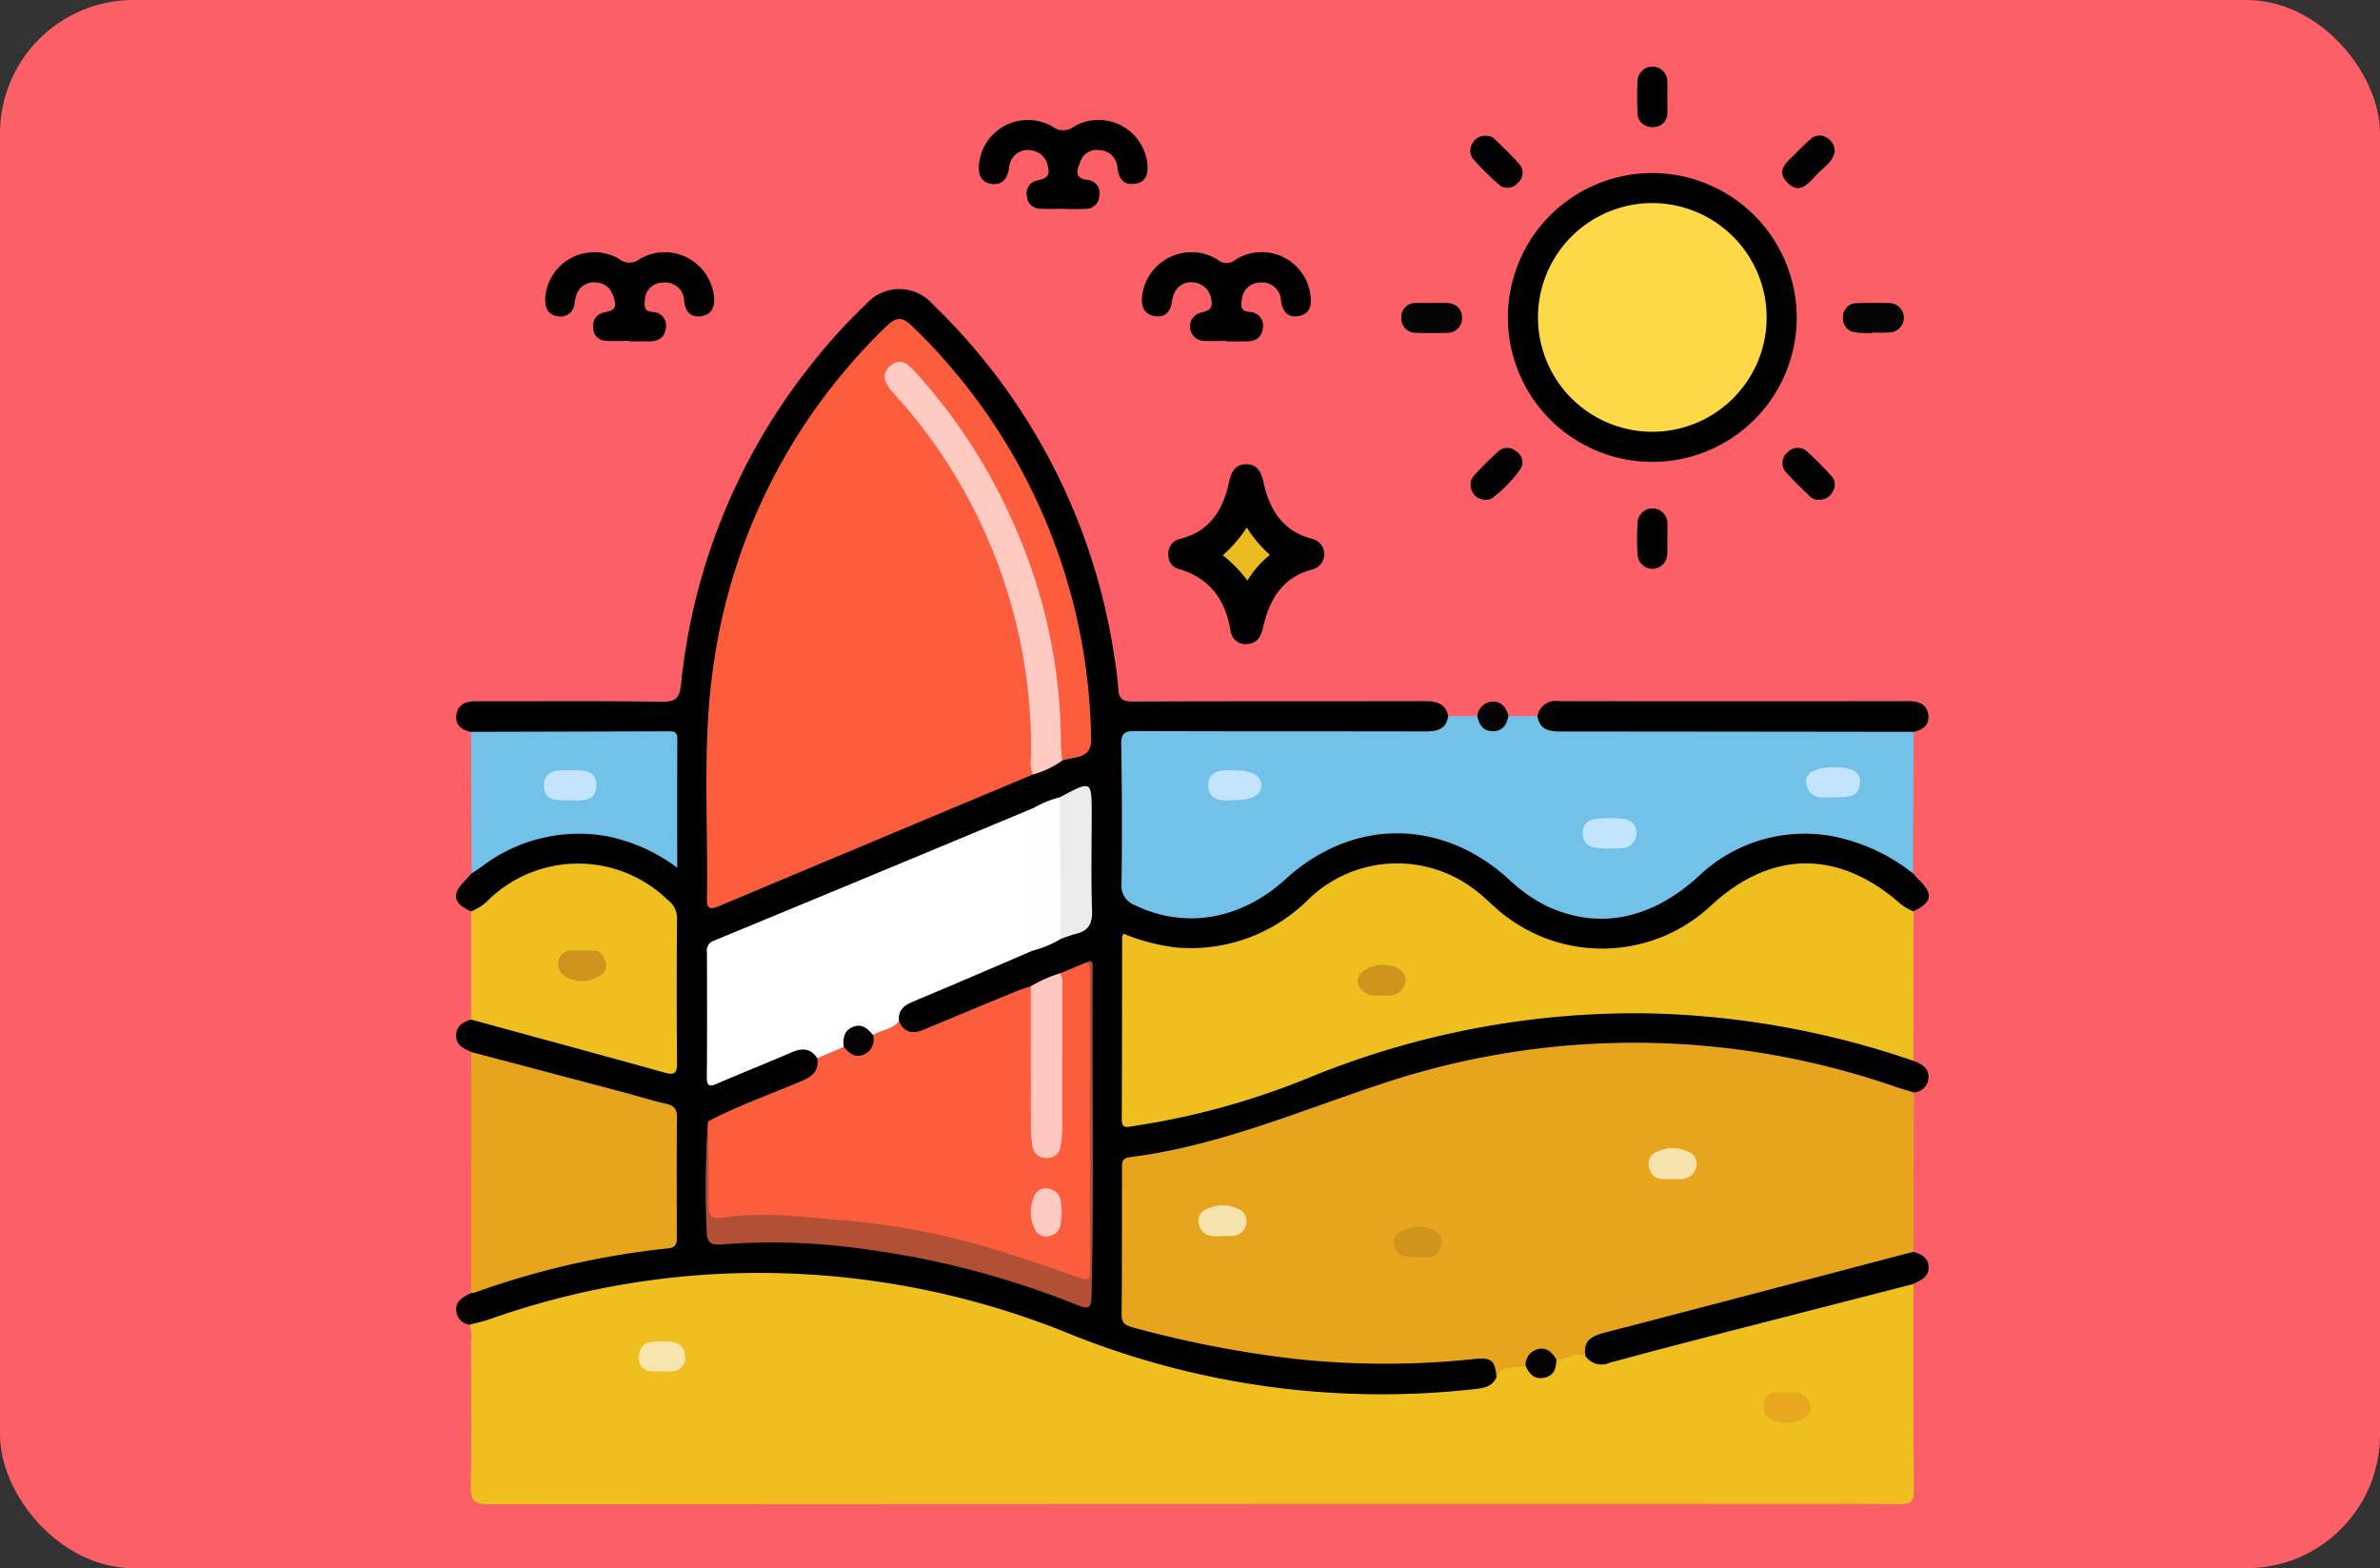 <svg xmlns="http://www.w3.org/2000/svg" xmlns:xlink="http://www.w3.org/1999/xlink" width="214" height="141" viewBox="0 0 214 141">
  <rect x="0" y="0" width="214" height="141" fill="#333333" stroke="none"/>
  <defs>
    <clipPath id="clip-path">
      <rect id="Rectangle_47389" data-name="Rectangle 47389" width="132.44" height="129.254" fill="none"/>
    </clipPath>
  </defs>
  <g id="_43" data-name="43" transform="translate(-749 -10408)">
    <rect id="Rectangle_47329" data-name="Rectangle 47329" width="214" height="141" rx="12" transform="translate(749 10408)" fill="#fc5f65"/>
    <g id="Group_176431" data-name="Group 176431" transform="translate(790 10414)">
      <g id="Group_176430" data-name="Group 176430" clip-path="url(#clip-path)">
        <path id="Path_189522" data-name="Path 189522" d="M130.818,89.294c0,6.215-.014,12.43.039,18.645.009,1.014-.372,1.152-1.249,1.147-6.574-.032-13.148-.017-19.722-.017q-53.56,0-107.119.036c-1.391,0-1.7-.363-1.671-1.7.09-4.322.036-8.646.03-12.97A3.332,3.332,0,0,0,1,92.969c.05-.326.322-.409.572-.5A79.465,79.465,0,0,1,22.5,88.079c12.139-.9,23.567,1.76,34.766,6.155a66.466,66.466,0,0,0,23.079,4.457,104.811,104.811,0,0,0,10.494-.3,2.746,2.746,0,0,0,2.054-.843c.674-1.109,1.763-1.174,2.887-1.149a1.831,1.831,0,0,1,.661.44c.951.742,1.36.645,1.956-.461a1.666,1.666,0,0,1,.3-.446c.921-.412,1.833-.891,2.862-.318a2.259,2.259,0,0,0,2.167.309c6.825-1.77,13.641-3.573,20.459-5.364q2.607-.684,5.223-1.326c.467-.116.959-.317,1.412.064" transform="translate(0.229 20.149)" fill="#efbf20"/>
        <path id="Path_189523" data-name="Path 189523" d="M93.556,114.107c-.364.825-1.1.975-1.887,1.055a75.127,75.127,0,0,1-36.1-4.8,74.16,74.16,0,0,0-29.97-5.62,72.7,72.7,0,0,0-22.56,4.141c-.588.21-1.207.337-1.811.5a1.365,1.365,0,0,1-1.2-1.251c-.085-.972.693-1.249,1.351-1.614a3.19,3.19,0,0,1,1.635-.881A75.138,75.138,0,0,1,17.3,102.32c2.054-.267,2.052-.294,2.054-2.306,0-2.741.006-5.482,0-8.225,0-1.691-.042-1.72-1.717-2.194-4.928-1.4-9.893-2.66-14.824-4.043a2.3,2.3,0,0,1-1.423-.687C.735,84.558.02,84.3.017,83.406s.611-1.234,1.341-1.46c.533-.366,1.045-.061,1.549.07C7.862,83.308,12.8,84.681,17.743,86c1.533.411,1.612.358,1.615-1.227.009-3.775-.021-7.549.017-11.324A2.858,2.858,0,0,0,18.14,70.94c-4.584-3.508-9.606-3.532-14.288-.074-.751.554-1.308,1.561-2.492,1.35-1.6-.685-1.78-1.53-.574-2.737.216-.218.417-.451.624-.676,1.336-1.959,3.454-2.7,5.541-3.347a13.808,13.808,0,0,1,11.435,1.419,1.168,1.168,0,0,0,.766.291c.35-.36.163-.831.178-1.251.1-2.741-.187-5.49.2-8.223.176-1.237-.634-1.285-1.509-1.285q-7.355,0-14.71,0a3.118,3.118,0,0,1-1.959-.326c-.862-.166-1.45-.639-1.31-1.56.151-.988.924-1.2,1.824-1.195,5.538.014,11.075-.043,16.612.044,1.277.02,1.637-.345,1.761-1.572a54.916,54.916,0,0,1,11.406-28.37,50.738,50.738,0,0,1,5.236-5.815,3.983,3.983,0,0,1,5.989.02A55.268,55.268,0,0,1,59.209,49.411a25.823,25.823,0,0,1,.344,2.81c.041.923.42,1.133,1.321,1.13,8.734-.039,17.467-.016,26.2-.034,1.04,0,1.892.155,2.144,1.344.322,1.035-.38,1.377-1.143,1.614a6.333,6.333,0,0,1-1.881.116q-12.086,0-24.173,0c-1.926,0-1.9.063-1.75,2,.258,3.414.069,6.839.1,10.259.023,2.359.128,2.564,2.371,3.214a11.563,11.563,0,0,0,11.815-2.989A14.545,14.545,0,0,1,92.742,67.3a22.377,22.377,0,0,1,2.833,2.289,11.315,11.315,0,0,0,15.343-.336,14.632,14.632,0,0,1,19.248-1.485,2.687,2.687,0,0,1,.844,1.036c.178.193.348.395.536.578,1.316,1.287,1.195,2.006-.486,2.828-.682.237-1.094-.25-1.545-.6a17.466,17.466,0,0,0-3.366-2.236,11.243,11.243,0,0,0-12.737,2.267c-4.289,4.04-9.265,5.09-14.865,3.568a16.116,16.116,0,0,1-6.274-3.856,11.1,11.1,0,0,0-15.507.163,14.835,14.835,0,0,1-15.231,3.61c-.948-.283-1.184-.053-1.178.883.029,4.547.007,9.094.017,13.641,0,1.462.122,1.553,1.57,1.316a76.822,76.822,0,0,0,15.917-4.629A76.117,76.117,0,0,1,129.3,84.712a2.889,2.889,0,0,1,1.742.943c.734.283,1.431.629,1.352,1.573a1.364,1.364,0,0,1-1.323,1.265c-.736.433-1.409.029-2.066-.2a68.9,68.9,0,0,0-18.889-3.721,72.48,72.48,0,0,0-23.919,2.6c-4.3,1.208-8.391,3-12.614,4.419A78.319,78.319,0,0,1,62.2,94.473c-1.725.3-1.8.4-1.809,2.2-.03,3.782.091,7.566-.069,11.346-.043,1.013.574,1.207,1.285,1.4a104.105,104.105,0,0,0,11.5,2.367,71.8,71.8,0,0,0,9.947.746,47.083,47.083,0,0,0,6.6-.3,11.416,11.416,0,0,1,2.289-.1c1.421.106,1.75.52,1.616,1.982" transform="translate(0 3.727)"/>
        <path id="Path_189524" data-name="Path 189524" d="M82.4,101.471c-.141-1.5-.438-1.8-1.954-1.648a75.947,75.947,0,0,1-15.625.052,97.444,97.444,0,0,1-15.2-2.908c-.695-.189-.934-.457-.928-1.185.039-4.321.027-8.641.032-12.962,0-.537-.1-1.039.73-1.142,7.921-.991,15.2-4.15,22.7-6.618a71.621,71.621,0,0,1,46.09.284c.552.184,1.114.343,1.671.514q-.013,7.163-.025,14.328c-.285.564-.863.606-1.372.74q-12.593,3.33-25.2,6.621c-1.269.331-2.4.7-2.9,2.043-.937-.49-1.737.345-2.631.272-1.648-.734-1.648-.734-2.778.54-.868.361-2.1-.168-2.61,1.072" transform="translate(11.16 16.364)" fill="#e7a51e"/>
        <path id="Path_189525" data-name="Path 189525" d="M119.877,76.026a78.225,78.225,0,0,0-24.061-4.272,77.336,77.336,0,0,0-30.383,5.828A68.244,68.244,0,0,1,49.75,81.89c-.568.084-1.055.29-1.049-.631.027-5.449.023-10.9.034-16.346a1.093,1.093,0,0,1,.125-.315,18.376,18.376,0,0,0,4.774,1.24,14.972,14.972,0,0,0,11.889-4.367A11.47,11.47,0,0,1,80.6,60.759c.568.44,1.088.945,1.625,1.422a14.328,14.328,0,0,0,19.505-.16c5.373-4.932,11.359-5,16.909-.186a4.29,4.29,0,0,0,1.262.751q-.011,6.719-.022,13.439" transform="translate(11.163 13.357)" fill="#efbf20"/>
        <path id="Path_189526" data-name="Path 189526" d="M119.857,61.649a16.789,16.789,0,0,0-7.522-3.4,13.826,13.826,0,0,0-11.791,3.68c-4.283,3.91-9.086,4.827-13.745,2.592a14.515,14.515,0,0,1-3.377-2.433c-6.037-5.423-13.984-5.393-19.972.063-4.043,3.682-9.064,4.522-13.577,2.342a1.856,1.856,0,0,1-1.181-1.977c.047-4.14.045-8.281-.031-12.42-.018-1.037.27-1.261,1.269-1.256,8.684.041,17.369.015,26.055.036,1.052,0,1.892-.157,2.08-1.38h2.621c1.394,1.264,1.394,1.264,2.785,0h2.621a4.862,4.862,0,0,0,3.4.928q14.07-.031,28.141,0c.779,0,1.636-.209,2.279.488q-.028,6.367-.058,12.735" transform="translate(11.154 10.888)" fill="#72c1e8"/>
        <path id="Path_189527" data-name="Path 189527" d="M1.126,72.073q6.964,1.84,13.93,3.683c1.171.31,2.327.692,3.511.948.736.16,1.057.443,1.049,1.248-.039,3.556-.02,7.114-.015,10.67,0,.565.018,1.015-.789,1.1A73.947,73.947,0,0,0,1.386,93.713a.956.956,0,0,1-.267.018l.007-21.659" transform="translate(0.256 16.521)" fill="#e7a51e"/>
        <path id="Path_189528" data-name="Path 189528" d="M1.107,62.583a4.5,4.5,0,0,0,1.656-1.121,11.573,11.573,0,0,1,16.024.093,2,2,0,0,1,.835,1.587q-.052,6.553,0,13.106c.007.9-.251,1.072-1.1.836-5.8-1.612-11.61-3.185-17.417-4.771q0-4.866,0-9.731" transform="translate(0.253 13.361)" fill="#efbf20"/>
        <path id="Path_189529" data-name="Path 189529" d="M102.918,20.785A12.986,12.986,0,1,1,90,7.776a13.007,13.007,0,0,1,12.914,13.009" transform="translate(17.638 1.782)"/>
        <path id="Path_189530" data-name="Path 189530" d="M1.1,48.659q8.841-.022,17.684-.049c.488,0,.873,0,.868.68-.021,3.775-.01,7.551-.01,11.592a15.621,15.621,0,0,0-6.262-2.827A14.387,14.387,0,0,0,2.049,60.79c-.29.208-.594.4-.891.6Q1.13,55.023,1.1,48.659" transform="translate(0.252 11.142)" fill="#71c1e8"/>
        <path id="Path_189531" data-name="Path 189531" d="M59.033,45.25A1.345,1.345,0,0,1,57.7,44.02c-.472-2.753-1.856-4.718-4.653-5.522a1.281,1.281,0,0,1-.939-1.334,1.34,1.34,0,0,1,1.071-1.382c2.667-.672,3.844-2.592,4.382-5.09.178-.828.511-1.6,1.519-1.616s1.388.708,1.568,1.551c.546,2.546,1.738,4.5,4.468,5.176a1.419,1.419,0,0,1,0,2.718c-2.784.7-3.942,2.752-4.512,5.315-.183.825-.58,1.409-1.571,1.414" transform="translate(11.945 6.665)"/>
        <path id="Path_189532" data-name="Path 189532" d="M112.935,49.164q-15.872-.022-31.742-.033c-1.052,0-1.894-.155-2.082-1.382a1.63,1.63,0,0,1,1.87-1.342q15.72.022,31.441,0c.9,0,1.671.209,1.822,1.194.141.919-.449,1.393-1.308,1.561" transform="translate(18.134 10.637)" fill="#010101"/>
        <path id="Path_189533" data-name="Path 189533" d="M82.644,96.083c-.3-1.458.621-1.846,1.774-2.146q13.855-3.608,27.7-7.257c.675.229,1.326.483,1.362,1.352.039.944-.718,1.194-1.358,1.544q-8.139,2.089-16.277,4.179c-3.69.953-7.38,1.907-11.057,2.91a1.742,1.742,0,0,1-2.14-.581" transform="translate(18.93 19.869)"/>
        <path id="Path_189534" data-name="Path 189534" d="M57.725,21.54c-.719,0-1.443.048-2.157-.014a1.293,1.293,0,0,1-.266-2.471c.638-.2,1.332-.221,1.1-1.233a1.707,1.707,0,0,0-1.345-1.491,1.64,1.64,0,0,0-1.938.854,2.78,2.78,0,0,0-.259.9c-.139.929-.685,1.39-1.586,1.223-.917-.17-1.175-.883-1.085-1.741a4.461,4.461,0,0,1,6.789-3.328,1.217,1.217,0,0,0,1.6.014,4.413,4.413,0,0,1,6.751,3.169c.113.892-.006,1.685-1.026,1.883s-1.479-.406-1.62-1.351A1.694,1.694,0,0,0,60.777,16.3a1.65,1.65,0,0,0-1.614,1.53c-.107.574-.133,1.036.695,1.112a1.223,1.223,0,0,1,1.184,1.5c-.117.865-.74,1.167-1.561,1.149-.585-.011-1.17,0-1.755,0V21.54" transform="translate(11.501 3.108)"/>
        <path id="Path_189535" data-name="Path 189535" d="M14.06,21.54c-.719,0-1.443.048-2.156-.014a1.148,1.148,0,0,1-1.066-1.195,1.177,1.177,0,0,1,.783-1.285c.594-.211,1.412-.124,1.13-1.192-.229-.867-.655-1.482-1.608-1.557A1.635,1.635,0,0,0,9.3,17.528a6.547,6.547,0,0,0-.138.66,1.258,1.258,0,0,1-1.548,1.133c-.875-.141-1.112-.789-1.087-1.6a4.417,4.417,0,0,1,6.639-3.549A1.469,1.469,0,0,0,15,14.193a4.457,4.457,0,0,1,6.7,3.347c.095.857-.144,1.587-1.053,1.764-.97.189-1.5-.327-1.631-1.319A1.691,1.691,0,0,0,17.126,16.3a1.613,1.613,0,0,0-1.639,1.632c-.053.529-.058.94.68,1.012a1.234,1.234,0,0,1,1.206,1.487c-.113.846-.731,1.175-1.557,1.158-.585-.012-1.17,0-1.755,0V21.54" transform="translate(1.496 3.107)"/>
        <path id="Path_189536" data-name="Path 189536" d="M45.87,11.881c-.719,0-1.441.038-2.156-.011a1.163,1.163,0,0,1-1.142-1.12,1.158,1.158,0,0,1,.811-1.382c.659-.187,1.319-.232,1.087-1.208a1.737,1.737,0,0,0-1.479-1.527,1.648,1.648,0,0,0-1.879.975,3.415,3.415,0,0,0-.176.778c-.178.868-.661,1.406-1.592,1.256-.857-.14-1.12-.762-1.1-1.587a4.418,4.418,0,0,1,6.621-3.564,1.594,1.594,0,0,0,1.969-.021A4.415,4.415,0,0,1,53.385,7.7c.108.921,0,1.791-1.125,1.941-1.013.134-1.443-.513-1.556-1.443a1.635,1.635,0,0,0-1.555-1.58,1.539,1.539,0,0,0-1.752.962c-.274.712-.713,1.551.671,1.717a1.162,1.162,0,0,1,1.02,1.366,1.231,1.231,0,0,1-1.33,1.229c-.628.028-1.259.006-1.888.006v-.021" transform="translate(8.766 0.89)"/>
        <path id="Path_189537" data-name="Path 189537" d="M89.117,2.725c0,.449.02.9,0,1.347a1.249,1.249,0,0,1-1.348,1.35,1.273,1.273,0,0,1-1.336-1.378,26.625,26.625,0,0,1,0-2.694,1.342,1.342,0,1,1,2.683.028c.017.449,0,.9,0,1.347" transform="translate(19.804 0)" fill="#020202"/>
        <path id="Path_189538" data-name="Path 189538" d="M89.116,35.077c0,.449.017.9-.006,1.347a1.336,1.336,0,0,1-2.67.037,21.5,21.5,0,0,1,0-2.828,1.342,1.342,0,1,1,2.681.1c.01.449,0,.9,0,1.347" transform="translate(19.803 7.408)" fill="#020202"/>
        <path id="Path_189539" data-name="Path 189539" d="M104.1,20.007c-.493-.023-.99-.01-1.476-.079a1.238,1.238,0,0,1-1.16-1.4,1.186,1.186,0,0,1,1.195-1.223c.986-.043,1.975-.043,2.962-.014a1.319,1.319,0,0,1,.092,2.634,14.373,14.373,0,0,1-1.612.012v.065" transform="translate(23.257 3.96)" fill="#050505"/>
        <path id="Path_189540" data-name="Path 189540" d="M72.015,17.28c.359,0,.719,0,1.078,0,.9,0,1.506.433,1.517,1.337a1.3,1.3,0,0,1-1.39,1.346c-.895.044-1.8.042-2.692,0a1.284,1.284,0,0,1-1.378-1.351,1.261,1.261,0,0,1,1.384-1.326c.493-.014.987,0,1.481,0" transform="translate(15.851 3.96)" fill="#050505"/>
        <path id="Path_189541" data-name="Path 189541" d="M100.314,32.553a1.143,1.143,0,0,1-.872-.365c-.676-.656-1.363-1.307-1.993-2.006a1.256,1.256,0,0,1,.052-1.915,1.238,1.238,0,0,1,1.818.011,29.26,29.26,0,0,1,2.085,2.1,1.16,1.16,0,0,1,.179,1.38,1.37,1.37,0,0,1-1.27.792" transform="translate(22.242 6.39)" fill="#020202"/>
        <path id="Path_189542" data-name="Path 189542" d="M101.74,6.441c-.162.967-1,1.443-1.6,2.077-.729.76-1.537,1.891-2.658.751s.036-1.914.773-2.667c.439-.449.883-.9,1.362-1.3A1.186,1.186,0,0,1,101,5.214a1.419,1.419,0,0,1,.738,1.227" transform="translate(22.238 1.154)" fill="#020202"/>
        <path id="Path_189543" data-name="Path 189543" d="M75.6,5.055a1.049,1.049,0,0,1,.816.321c.736.724,1.5,1.43,2.171,2.206a1.174,1.174,0,0,1-.12,1.7,1.181,1.181,0,0,1-1.7.154A25.585,25.585,0,0,1,74.475,7.17a1.208,1.208,0,0,1-.108-1.4A1.247,1.247,0,0,1,75.6,5.055" transform="translate(17.008 1.158)" fill="#020202"/>
        <path id="Path_189544" data-name="Path 189544" d="M75.61,32.547a1.331,1.331,0,0,1-1.09-2.173c.7-.755,1.425-1.495,2.194-2.179a1.174,1.174,0,0,1,1.6,0,1.123,1.123,0,0,1,.422,1.535,11.626,11.626,0,0,1-2.6,2.688,1.134,1.134,0,0,1-.525.133" transform="translate(17.008 6.39)" fill="#020202"/>
        <path id="Path_189545" data-name="Path 189545" d="M77.5,47.744c-.15.777-.515,1.355-1.394,1.355s-1.246-.577-1.391-1.356a1.417,1.417,0,0,1,1.325-1.3c.848-.037,1.28.526,1.46,1.305" transform="translate(17.126 10.644)" fill="#040405"/>
        <path id="Path_189546" data-name="Path 189546" d="M15.5,95.919a6.712,6.712,0,0,1-1.067-.01,1.165,1.165,0,0,1-1.042-1.443c.167-1.318,1.2-1.219,2.143-1.226.922,0,1.859.021,1.978,1.257a1.172,1.172,0,0,1-1.077,1.419,6.4,6.4,0,0,1-.934.007v0" transform="translate(3.066 21.373)" fill="#f7e4ae"/>
        <path id="Path_189547" data-name="Path 189547" d="M97.707,96.98a6.15,6.15,0,0,1,.94.007,1.364,1.364,0,0,1,1.2,1.406c.026.889-1.058,1.379-2.6,1.278-1-.066-1.657-.572-1.586-1.593.093-1.32,1.173-1.089,2.05-1.1" transform="translate(21.925 22.226)" fill="#e8a71e"/>
        <path id="Path_189548" data-name="Path 189548" d="M78.233,95.27A1.475,1.475,0,0,1,79.387,93.8c.8-.165,1.248.334,1.624.933-.016.761-.181,1.447-1.05,1.641-.922.207-1.412-.325-1.728-1.1" transform="translate(17.933 21.493)" fill="#040301"/>
        <path id="Path_189549" data-name="Path 189549" d="M47.681,59.406q-14.1,5.9-28.187,11.819c-.757.32-1.149.371-1.132-.643.124-7.192-.461-14.411.674-21.565a52.438,52.438,0,0,1,15.351-29.8c1.045-1.033,1.535-1.028,2.6.041A52.538,52.538,0,0,1,52.912,56.2c.05,1.892-1.551,1.562-2.61,1.967a2.22,2.22,0,0,1-.531-1.878c-.119-12.525-4.681-23.3-12.817-32.68a2.764,2.764,0,0,0-.7-.626.87.87,0,0,0-1.013-.021.885.885,0,0,0-.3.971,3.364,3.364,0,0,0,.9,1.485A47.723,47.723,0,0,1,47.71,52.806a34.521,34.521,0,0,1-.028,6.6" transform="translate(4.199 4.229)" fill="#fb5d3d"/>
        <path id="Path_189550" data-name="Path 189550" d="M35.629,70.787c.488,1.12,1.292,1.18,2.308.75,2.712-1.149,5.434-2.272,8.157-3.394.45-.186.919-.32,1.38-.478a2.9,2.9,0,0,1,.349,1.948c.015,3.418,0,6.837.01,10.257a4.094,4.094,0,0,0,.35,2.106c.414.723,1.049.715,1.422-.027a5.144,5.144,0,0,0,.363-2.38q.011-5.668,0-11.336a6.716,6.716,0,0,1,.157-1.739l2.4-.99c.522-.029.417.37.418.653.007,9.091,0,18.183.017,27.274,0,1-.51,1.013-1.211.788q-1.927-.62-3.841-1.283a73.75,73.75,0,0,0-20.442-4.075,47.752,47.752,0,0,0-7.674-.036c-.978.106-1.5-.193-1.443-1.332.122-2.558-.1-5.123.111-7.681,2.733-1.442,5.656-2.446,8.485-3.663.955-.411,1.5-.942,1.334-2.017.553-.863,1.491-.959,2.361-1.192,1.717.831,1.9.765,2.594-.971a4.493,4.493,0,0,1,2.393-1.18" transform="translate(4.206 15.015)" fill="#fb5d3d"/>
        <path id="Path_189551" data-name="Path 189551" d="M30.66,75.687,28.28,76.71c-.613-.94-1.4-.923-2.343-.514-2.179.944-4.39,1.814-6.568,2.76-.692.3-1.03.39-1.02-.584.038-3.731.02-7.464.009-11.2a.922.922,0,0,1,.626-1.028q14.345-5.926,28.673-11.9a1.963,1.963,0,0,1,.458,1.62c.021,3.171.016,6.343,0,9.514a2.311,2.311,0,0,1-.433,1.643C44.106,68.559,40.533,70.1,36.942,71.6c-.826.345-1.417.771-1.314,1.764-.584.778-1.589.777-2.333,1.26-1.739-.526-1.739-.526-2.635,1.061" transform="translate(4.206 12.436)" fill="#fff"/>
        <path id="Path_189552" data-name="Path 189552" d="M44.693,58.689A2.951,2.951,0,0,1,44.51,57.1,47.3,47.3,0,0,0,33.875,26.4c-.585-.74-1.232-1.431-1.852-2.143-.656-.751-1.035-1.584-.13-2.342.88-.739,1.581-.122,2.187.549a50.207,50.207,0,0,1,9.222,14.5A48.1,48.1,0,0,1,47.2,55.7c0,.581.073,1.165.112,1.748a8.383,8.383,0,0,1-2.621,1.243" transform="translate(7.188 4.947)" fill="#fecac2"/>
        <path id="Path_189553" data-name="Path 189553" d="M18.479,79.83c.022,2.521.076,5.042.047,7.562-.01.887.258,1.245,1.158,1.108,3.723-.572,7.421-.054,11.129.246a63.305,63.305,0,0,1,13.031,2.488c2.708.81,5.383,1.731,8.05,2.665.733.256.931.167.929-.623q-.028-13.445-.012-26.89c0-.312.031-.639-.267-.862.117-.036.272-.136.345-.095.232.133.167.392.165.608-.071,9.851.146,19.7-.1,29.554-.022.919-.2,1.181-1.16.8A79,79,0,0,0,32.71,91.342,58.5,58.5,0,0,0,19.8,90.887c-.906.089-1.443-.021-1.443-1.116a86.245,86.245,0,0,1,.12-9.941" transform="translate(4.188 14.995)" fill="#b15035"/>
        <path id="Path_189554" data-name="Path 189554" d="M44.695,66.309a2.117,2.117,0,0,1,.191,1.181q0,6.413-.006,12.827a10.848,10.848,0,0,1-.14,1.475,1.173,1.173,0,0,1-1.278,1.119,1.194,1.194,0,0,1-1.281-1.128,11.014,11.014,0,0,1-.122-1.609q-.02-6.346-.016-12.692a12.116,12.116,0,0,1,2.653-1.173" transform="translate(9.637 15.199)" fill="#fec8c0"/>
        <path id="Path_189555" data-name="Path 189555" d="M44.273,53.615c2.842-1.522,2.842-1.522,2.842,1.57,0,2.871-.066,5.744.032,8.612.041,1.191-.322,1.839-1.462,2.107a14.014,14.014,0,0,0-1.388.477,1.985,1.985,0,0,1-.452-1.621c-.021-3.166-.016-6.334,0-9.5a2.33,2.33,0,0,1,.431-1.643" transform="translate(10.047 12.061)" fill="#ececec"/>
        <path id="Path_189556" data-name="Path 189556" d="M44.65,53.429q.013,6.383.025,12.765a9.307,9.307,0,0,1-2.454,1.025q-.017-6.389-.031-12.778a9.578,9.578,0,0,1,2.46-1.013" transform="translate(9.671 12.247)" fill="#fefefe"/>
        <path id="Path_189557" data-name="Path 189557" d="M89.458,81.879c-.906.009-1.791.146-2.125-.875a1.181,1.181,0,0,1,.417-1.454,3.313,3.313,0,0,1,3.091-.12,1.14,1.14,0,0,1,.675,1.347c-.293,1.117-1.206,1.186-2.058,1.1" transform="translate(19.999 18.133)" fill="#f7e3ae"/>
        <path id="Path_189558" data-name="Path 189558" d="M70.48,87.585a3.217,3.217,0,0,1-.868-.076,1.225,1.225,0,0,1-.514-2.184,3.265,3.265,0,0,1,3.152-.135,1.219,1.219,0,0,1,.559,1.506,1.179,1.179,0,0,1-1.32.894c-.222-.023-.45,0-1.009,0" transform="translate(15.728 19.449)" fill="#cf941c"/>
        <path id="Path_189559" data-name="Path 189559" d="M56.6,86.041c-1.037.063-1.86.06-2.211-.917a1.135,1.135,0,0,1,.6-1.482,3.257,3.257,0,0,1,2.966,0A1.143,1.143,0,0,1,58.587,85a1.259,1.259,0,0,1-1.11,1.029,5.854,5.854,0,0,1-.874.009" transform="translate(12.448 19.09)" fill="#f7e3ae"/>
        <path id="Path_189560" data-name="Path 189560" d="M67.782,68.463a2.569,2.569,0,0,1-.756-.061,1.591,1.591,0,0,1-.76-.492,1.081,1.081,0,0,1-.045-1.464,3.178,3.178,0,0,1,3.089-.578c.547.288,1.128.719.915,1.46a1.454,1.454,0,0,1-1.468,1.135c-.224,0-.446,0-.975,0" transform="translate(15.119 15.056)" fill="#cf941c"/>
        <path id="Path_189561" data-name="Path 189561" d="M84.791,57.7a7.408,7.408,0,0,1-1.328-.095A1.192,1.192,0,0,1,82.432,56.4a1.16,1.16,0,0,1,1.025-1.337,10.208,10.208,0,0,1,2.661-.03,1.267,1.267,0,0,1,1.139,1.294,1.361,1.361,0,0,1-1.264,1.329,7.4,7.4,0,0,1-1.2.012V57.7" transform="translate(18.895 12.598)" fill="#c3e4fd"/>
        <path id="Path_189562" data-name="Path 189562" d="M100.982,53.94c-.817.045-1.964.145-2.208-1.244-.166-.95.822-1.464,2.573-1.459,1.824,0,2.554.624,2.177,1.844-.22.708-.626.859-2.542.859" transform="translate(22.637 11.745)" fill="#c4e4fd"/>
        <path id="Path_189563" data-name="Path 189563" d="M57.215,54.161c-.918.06-2.167.059-2.192-1.321s1.216-1.4,2.3-1.388c1.624.022,2.513.508,2.477,1.407-.033.864-.851,1.3-2.585,1.3" transform="translate(12.612 11.793)" fill="#c4e4fd"/>
        <path id="Path_189564" data-name="Path 189564" d="M9.6,64.653c.359,0,.717,0,1.076,0,.613,0,.836.446,1.029.911a1.074,1.074,0,0,1-.28,1.223,3.014,3.014,0,0,1-3.452.117,1.3,1.3,0,0,1-.431-1.45A1.151,1.151,0,0,1,8.8,64.645c.268.012.537,0,.806,0v0" transform="translate(1.713 14.818)" fill="#cf941c"/>
        <path id="Path_189565" data-name="Path 189565" d="M99.708,20.333A10.281,10.281,0,1,1,89.486,9.973a10.3,10.3,0,0,1,10.222,10.36" transform="translate(18.142 2.286)" fill="#fed947"/>
        <path id="Path_189566" data-name="Path 189566" d="M8.947,54.157c-1.237.007-2.515.161-2.516-1.308,0-1.383,1.189-1.411,2.272-1.4s2.436-.1,2.452,1.348-1.3,1.431-2.208,1.361" transform="translate(1.474 11.793)" fill="#c4e4fd"/>
        <path id="Path_189567" data-name="Path 189567" d="M58.309,38.482A11.866,11.866,0,0,0,56.09,36.2a11.826,11.826,0,0,0,2.156-2.5,11.513,11.513,0,0,0,2.088,2.468,8.473,8.473,0,0,0-2.026,2.306" transform="translate(12.857 7.727)" fill="#ebbc1f"/>
        <path id="Path_189568" data-name="Path 189568" d="M44.839,84.25c-.127.8.038,1.672-.891,2a1.149,1.149,0,0,1-1.454-.365,3.476,3.476,0,0,1-.1-3.219,1.1,1.1,0,0,1,1.378-.565c1.171.337.951,1.36,1.068,2.145" transform="translate(9.638 18.808)" fill="#fec9c1"/>
        <path id="Path_189569" data-name="Path 189569" d="M28.368,72.044c-.077-.756.011-1.452.817-1.787.824-.343,1.341.16,1.818.726a1.459,1.459,0,0,1-.831,1.753c-.8.358-1.328-.133-1.8-.692" transform="translate(6.497 16.079)" fill="#050303"/>
      </g>
    </g>
  </g>
</svg>
